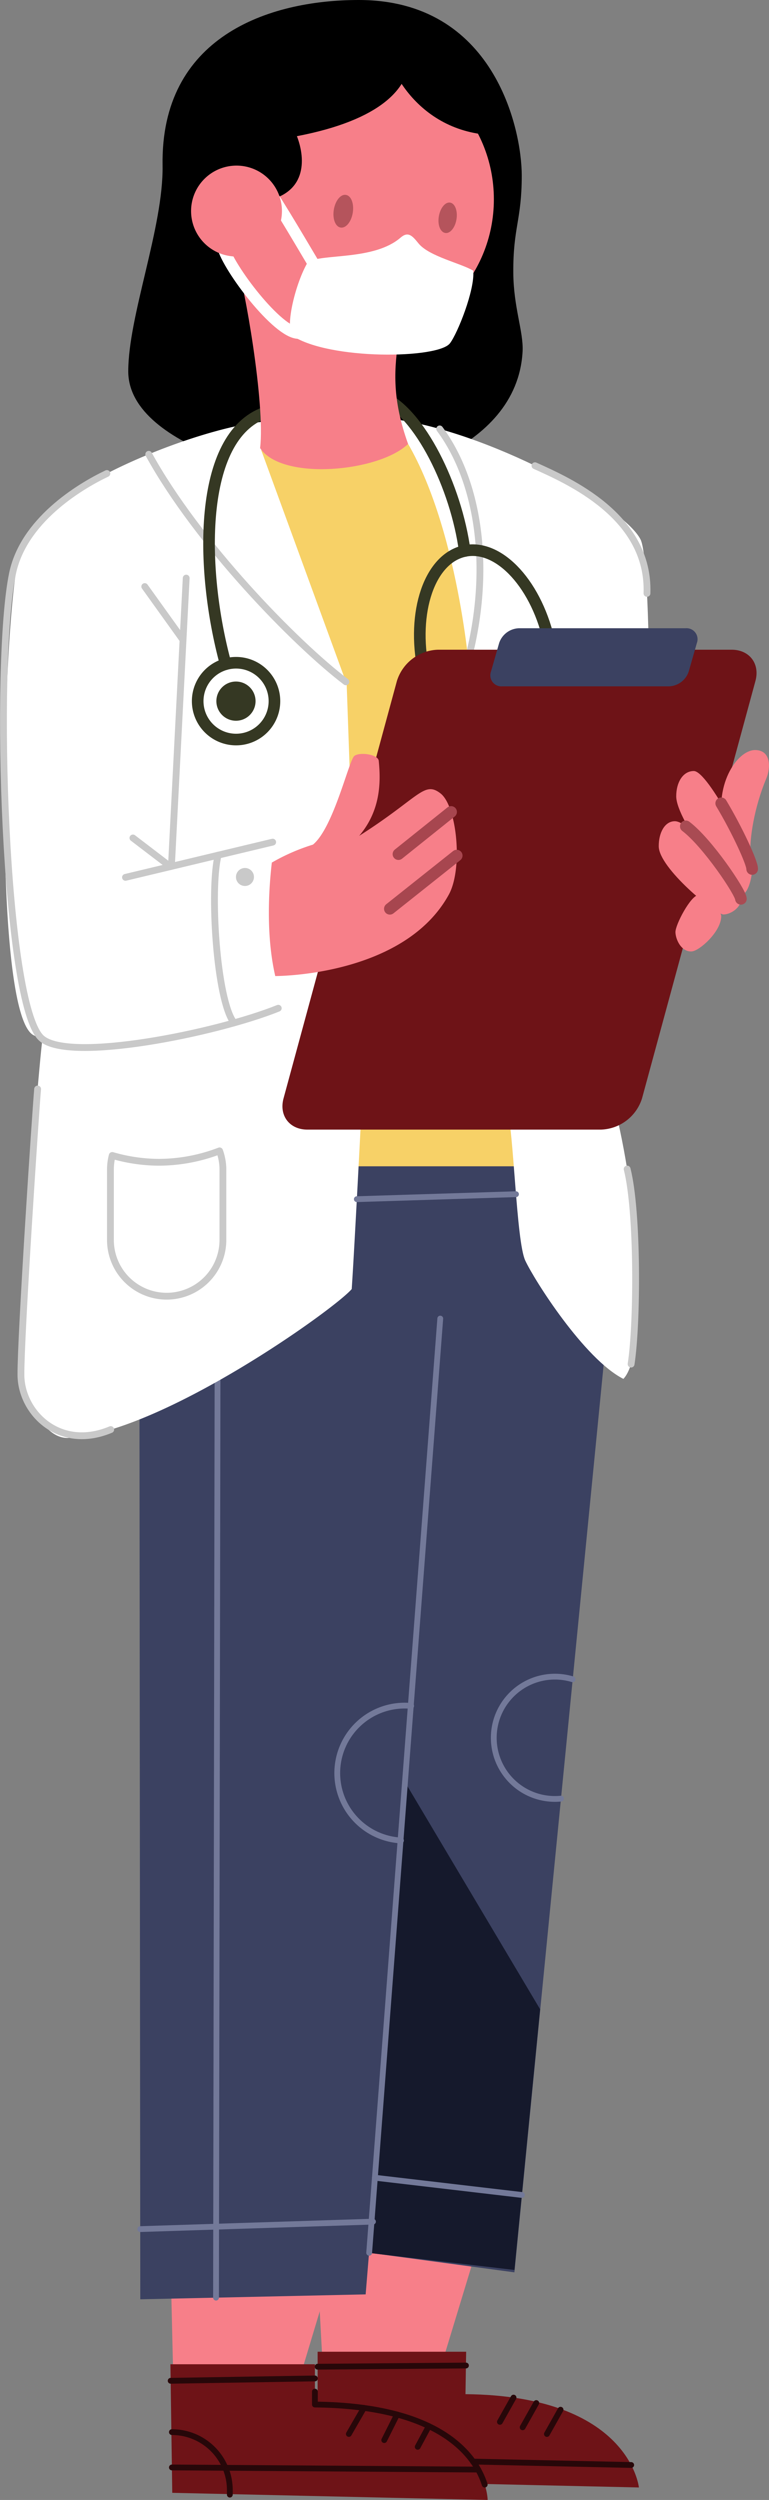 <svg xmlns="http://www.w3.org/2000/svg" width="225.62" height="733.07" viewBox="0 0 225.62 733.07"><rect x="0" y="0" width="225.62" height="733.07" fill="#808080" stroke="none"/><g id="Layer_2" data-name="Layer 2"><g id="Layer_1-2" data-name="Layer 1"><path d="M138.3,664.64l-8.72,28.67-34.86,1.26-2.33-43.11Z" fill="#f77f89" fill-rule="evenodd"/><path d="M93.19,689.61v37.67l94.26,2.13s-2.68-26.92-50.88-27.36c.18-11.83.2-12.44.2-12.44Z" fill="#6e1317" fill-rule="evenodd"/><path d="M50.2,670.06l.65,28.23,36.4,1.27,9.46-31.42Z" fill="#f77f89" fill-rule="evenodd"/><path d="M105.25,0c39.61,0,47.81,37.63,47.83,51.45,0,13.17-2.57,15.18-2.48,28.53.06,10.14,3,17.24,2.73,23-1.56,30-42.12,38.65-53.7,38.82s-62-9.59-62-32.91c0-16.27,10.35-42.29,10.07-60.36C47.08,11,78.46,0,105.25,0Z" fill-rule="evenodd"/><path d="M50,693.28l.54,37.7,92.53,2.09s0-27.49-50.68-28V693.28Z" fill="#6e1317" fill-rule="evenodd"/><path d="M40.92,410.5l.24,263.73,66.12-1.44,1-12.21,42.64,5.75,27.06-275-14.61-70.42L66.8,318.27Z" fill="#3b4161" fill-rule="evenodd"/><path d="M118.82,522.56l39.65,66.63-7.53,76.44-42.71-5Z" fill="#15192c" fill-rule="evenodd"/><path d="M91,342h70.24l9.51-103.77-12.69-79.52-24-23.11L110,124.86,66.55,131.5Z" fill="#f7d167" fill-rule="evenodd"/><path d="M63.38,673.75l.46-280.53" fill="none" stroke="#737999" stroke-linecap="round" stroke-linejoin="round" stroke-width="1.7"/><path d="M78.93,123.58c-16.42.45-65.45,18.25-72.61,36.31C.88,173.59-2.85,297.55,9.93,303.6a13.88,13.88,0,0,0,2.56.94c-.77,3.8-8.13,91.79-6.26,99.11s6.78,18.4,13.89,18C47.63,420,98.17,383.89,103.19,378c.77-11.16,2.9-53.08,2.9-53.08l-4.38-124.38L76.64,132S95.35,123.13,78.93,123.58Z" fill="#fff" fill-rule="evenodd"/><path d="M114.71,122.8c28.23,3.51,68.08,25.4,73.21,35.37,4.32,8.38,2.13,116.87,2.13,116.87s-16,21.95-8.79,53.52c6.62,29.12,8.58,68.43,1.64,75.78-11.44-5.79-26.15-29-28.8-34.72s-3.34-38.08-5.38-45-11.17-129.43-11.17-129.43S133.29,145.7,114.71,122.8Z" fill="#fff" fill-rule="evenodd"/><path d="M43.64,133.22c14.21,25.91,43,55.44,57.84,66.71" fill="none" stroke="#c9c9c9" stroke-linecap="round" stroke-linejoin="round" stroke-width="2"/><path d="M129,125.77c12.65,17.06,15.91,46.05,6,75.49" fill="none" stroke="#c9c9c9" stroke-linecap="round" stroke-linejoin="round" stroke-width="2"/><path d="M58,205.6a11.26,11.26,0,1,1,11.25,11.26A11.26,11.26,0,0,1,58,205.6Z" fill="none" stroke="#353823" stroke-linecap="round" stroke-linejoin="round" stroke-width="3.41"/><path d="M63.48,205.6a5.75,5.75,0,1,1,5.75,5.75A5.75,5.75,0,0,1,63.48,205.6Z" fill="#353823" fill-rule="evenodd"/><path d="M66.21,194.75C58.61,166.84,58.12,128,77.74,121" fill="none" stroke="#353823" stroke-linecap="round" stroke-linejoin="round" stroke-width="3.41"/><path d="M112,116.25c11.19,4.74,21.85,26.6,24.35,45.32" fill="none" stroke="#353823" stroke-linecap="round" stroke-linejoin="round" stroke-width="3.41"/><path d="M124.27,196.73c-3.58-17.3,1.82-33,12.06-35.16s21.45,10.18,25,27.48-1.82,33-12.06,35.15S127.85,214,124.27,196.73Z" fill="none" stroke="#353823" stroke-linecap="round" stroke-linejoin="round" stroke-width="3.41"/><path d="M54.63,169.52l-4.32,84.11" fill="none" stroke="#c9c9c9" stroke-linecap="round" stroke-linejoin="round" stroke-width="2"/><path d="M42.47,172,53.7,187.66" fill="none" stroke="#c9c9c9" stroke-linecap="round" stroke-linejoin="round" stroke-width="2"/><path d="M80,246.94,36.82,257.27" fill="#606060" stroke="#c9c9c9" stroke-linecap="round" stroke-linejoin="round" stroke-width="2" fill-rule="evenodd"/><path d="M39,245.72l11,8.4" fill="none" stroke="#c9c9c9" stroke-linecap="round" stroke-linejoin="round" stroke-width="2"/><path d="M81.64,295.65c-18.16,7.31-61.3,16.05-69.45,8.81-10.9-9.69-14-109.7-8.53-136.23,3.19-15.44,19.3-25.38,27.7-29.38" fill="none" stroke="#c9c9c9" stroke-linecap="round" stroke-linejoin="round" stroke-width="2"/><path d="M68.66,299.93c-5.18-6.57-7.16-39.33-4.66-49.16" fill="none" stroke="#c9c9c9" stroke-linecap="round" stroke-linejoin="round" stroke-width="2"/><path d="M69.23,257.17a2.64,2.64,0,1,1,2.64,2.63A2.63,2.63,0,0,1,69.23,257.17Z" fill="#c9c9c9" fill-rule="evenodd"/><path d="M64.42,337.47a49.9,49.9,0,0,1-18,3.35,49.76,49.76,0,0,1-13.49-2,16.58,16.58,0,0,0-.53,3.88v20.89a16.49,16.49,0,1,0,33,0V342.68A16.4,16.4,0,0,0,64.42,337.47Z" fill="none" stroke="#c9c9c9" stroke-linecap="round" stroke-linejoin="round" stroke-width="2"/><path d="M128.42,190.52h86.23c5.23,0,8.35,4.09,7,9.13L188.36,322.11a13.07,13.07,0,0,1-12,9.13H90.18c-5.22,0-8.35-4.09-7-9.13l33.28-122.46A13.06,13.06,0,0,1,128.42,190.52Z" fill="#6e1317" fill-rule="evenodd"/><path d="M152.22,184.22h48.94a3.23,3.23,0,0,1,3.29,4.36l-2.38,8.32a6.34,6.34,0,0,1-5.78,4.36H147.35a3.24,3.24,0,0,1-3.29-4.36l2.38-8.32A6.36,6.36,0,0,1,152.22,184.22Z" fill="#3b4161" fill-rule="evenodd"/><path d="M79.75,252.94a58.58,58.58,0,0,1,12.07-5.27c6.07-5,10.53-24.75,12.14-26s7-.44,7.16,1.43c.7,6.85.33,14.85-5.74,22,17.66-11.23,19-16.21,23.86-12.45s6.61,22.1,2.44,29.68C120.2,283.25,90,286.08,80.76,286.22,78.46,276.27,78.46,264.24,79.75,252.94Z" fill="#f77f89" fill-rule="evenodd"/><path d="M41.15,653.65l68.28-2.19" fill="none" stroke="#737999" stroke-linecap="round" stroke-linejoin="round" stroke-width="1.7"/><path d="M129.17,386.65,108.31,660.59" fill="none" stroke="#737999" stroke-linecap="round" stroke-linejoin="round" stroke-width="1.7"/><path d="M110,638.58l43.12,5.06" fill="none" stroke="#737999" stroke-linecap="round" stroke-linejoin="round" stroke-width="1.7"/><path d="M164.59,527.42a17.93,17.93,0,1,1,3.41-35" fill="none" stroke="#737999" stroke-linecap="round" stroke-linejoin="round" stroke-width="1.7"/><path d="M117.65,539.69a19.79,19.79,0,0,1,1.09-39.55q1,0,1.89.09" fill="none" stroke="#737999" stroke-linecap="round" stroke-linejoin="round" stroke-width="1.7"/><path d="M132.35,238.09,116.9,250.46" fill="none" stroke="#a7464f" stroke-linecap="round" stroke-linejoin="round" stroke-width="3.41"/><path d="M134,250.89l-19.62,15.6" fill="none" stroke="#a7464f" stroke-linecap="round" stroke-linejoin="round" stroke-width="3.41"/><path d="M220.16,250.3c-.24-4.12,1-13.27,4.66-22,1.34-3.16,1.42-8.36-3.29-8.36-5.36,0-12.53,10.76-9,23.57S220.51,256.12,220.16,250.3Z" fill="#f77f89" fill-rule="evenodd"/><path d="M203.56,226.09c4.26,0,17.21,25.62,17.12,28.73s-1.44,7.84-3.45,7.6S198.4,240.77,198.4,233.5C198.4,229.29,200.45,226.09,203.56,226.09Z" fill="#f77f89" fill-rule="evenodd"/><path d="M198,240.81c5.31,0,19.31,20.42,19.41,22.76s-2.73,4.49-5.07,4.59-19.07-13.62-19.07-20C193.24,244.26,195,240.81,198,240.81Z" fill="#f77f89" fill-rule="evenodd"/><path d="M202.9,279c2.3-.11,8.7-5.83,8.7-10.33,0-1.77-4.47-6.35-6.71-6.21s-6.81,8.75-6.72,10.94S199.89,279.11,202.9,279Z" fill="#f77f89" fill-rule="evenodd"/><path d="M211.6,235.56c4.59,7.64,9.13,17.42,9.08,19.26" fill="none" stroke="#a7464f" stroke-linecap="round" stroke-linejoin="round" stroke-width="3.41"/><path d="M201.21,242.31c6.32,4.76,16.09,19.31,16.17,21.26" fill="none" stroke="#a94b53" stroke-linecap="round" stroke-linejoin="round" stroke-width="3.41"/><path d="M63.06,58.49C63.06,35.6,81.37,17,104,17s40.9,18.56,40.9,41.45S126.55,99.94,104,99.94,63.06,81.39,63.06,58.49Z" fill="#f77f89" fill-rule="evenodd"/><path d="M97.94,61.48c.44-2.64,2-4.59,3.56-4.33s2.42,2.6,2,5.24-2,4.59-3.56,4.34S97.51,64.13,97.94,61.48Z" fill="#b5545c" fill-rule="evenodd"/><path d="M128.75,63.46c.41-2.47,1.89-4.29,3.32-4.05s2.26,2.43,1.86,4.9-1.9,4.28-3.33,4S128.34,65.93,128.75,63.46Z" fill="#b5545c" fill-rule="evenodd"/><path d="M69.31,76.74c2.43,6.76,8.54,41.89,7,54.65,6.4,9.7,34.92,7,43.42-1.21-4.23-11.81-4.39-20.28-2.84-30.24C118.36,90.62,66.88,70,69.31,76.74Z" fill="#f77f89" fill-rule="evenodd"/><path d="M120.19,16c.35,9.85-8.64,19.26-33.08,23.93,2.68,6.91,2.9,17.3-10.45,19.17C61.09,61.26,59.82,41.37,59.82,41.37L83.14,13.82S119.85,6.13,120.19,16Z" fill-rule="evenodd"/><path d="M112.85,9.07c-1,8.75,9.07,30,32.39,30.58C161.82,39.65,113.82.31,112.85,9.07Z" fill-rule="evenodd"/><path d="M85.8,98.47c-2.24-2.83,1-15.73,4.53-21.64,4.26-2.51,19.37-.42,27.16-7.12,2.29-2,3.52-.52,5.3,1.67,3.13,3.84,12.54,5.83,16.06,8,.52,5.6-4.62,18.42-6.84,21.29C128.53,105.22,96.72,105.63,85.8,98.47Z" fill="#fff" fill-rule="evenodd"/><path d="M92.39,78c-2.06-3.44-11.06-18.83-13.93-22.73" fill="none" stroke="#fff" stroke-linecap="round" stroke-linejoin="round" stroke-width="3.41"/><path d="M87.57,97.65C81.48,97.65,67,78.6,65.35,72.21" fill="none" stroke="#fff" stroke-linecap="round" stroke-linejoin="round" stroke-width="3.41"/><path d="M56.06,61.89A13.33,13.33,0,1,1,69.39,75.22,13.33,13.33,0,0,1,56.06,61.89Z" fill="#f77f89" fill-rule="evenodd"/><path d="M140.29,724.16l-89.86-.62" fill="none" stroke="#270709" stroke-linecap="round" stroke-linejoin="round" stroke-width="1.7"/><path d="M142.21,728.57c-2.47-7.81-12.13-23.11-49.82-23.48V701.3" fill="none" stroke="#270709" stroke-linecap="round" stroke-linejoin="round" stroke-width="1.7"/><path d="M50.43,713.18a17,17,0,0,1,17,17c0,.45,0,.89,0,1.33" fill="none" stroke="#270709" stroke-linecap="round" stroke-linejoin="round" stroke-width="1.7"/><path d="M102.35,713.72l4.41-7.64" fill="none" stroke="#270709" stroke-linecap="round" stroke-linejoin="round" stroke-width="1.7"/><path d="M112.73,715.52l3.76-7.5" fill="none" stroke="#270709" stroke-linecap="round" stroke-linejoin="round" stroke-width="1.7"/><path d="M122.55,717.49l3.27-6.07" fill="none" stroke="#270709" stroke-linecap="round" stroke-linejoin="round" stroke-width="1.7"/><path d="M104.69,351.64l46.7-1.46" fill="none" stroke="#737999" stroke-linecap="round" stroke-linejoin="round" stroke-width="1.7"/><path d="M50.07,698.13l42.32-.69" fill="none" stroke="#270709" stroke-linecap="round" stroke-linejoin="round" stroke-width="1.7"/><path d="M93.19,694l43.52-.35" fill="none" stroke="#270709" stroke-linecap="round" stroke-linejoin="round" stroke-width="1.7"/><path d="M185.19,722.82l-46.42-1" fill="none" stroke="#270709" stroke-linecap="round" stroke-linejoin="round" stroke-width="1.7"/><path d="M150.67,703.06l-4,7.11" fill="none" stroke="#270709" stroke-linecap="round" stroke-linejoin="round" stroke-width="1.7"/><path d="M157.34,704.65l-4,7.12" fill="none" stroke="#270709" stroke-linecap="round" stroke-linejoin="round" stroke-width="1.7"/><path d="M164.46,706.61l-4,7.12" fill="none" stroke="#270709" stroke-linecap="round" stroke-linejoin="round" stroke-width="1.7"/><path d="M32.49,419.2c-15,6.28-26.26-4.91-26.35-16s4.3-77.26,4.9-83.86" fill="none" stroke="#c9c9c9" stroke-linecap="round" stroke-linejoin="round" stroke-width="2"/><path d="M189.82,174c.78-22.64-23.06-33-32.87-37.44" fill="none" stroke="#c9c9c9" stroke-linecap="round" stroke-linejoin="round" stroke-width="2"/><path d="M185.16,400c1.87-12.07,2-44.73-1.16-57.19" fill="none" stroke="#c9c9c9" stroke-linecap="round" stroke-linejoin="round" stroke-width="2"/></g></g></svg>
